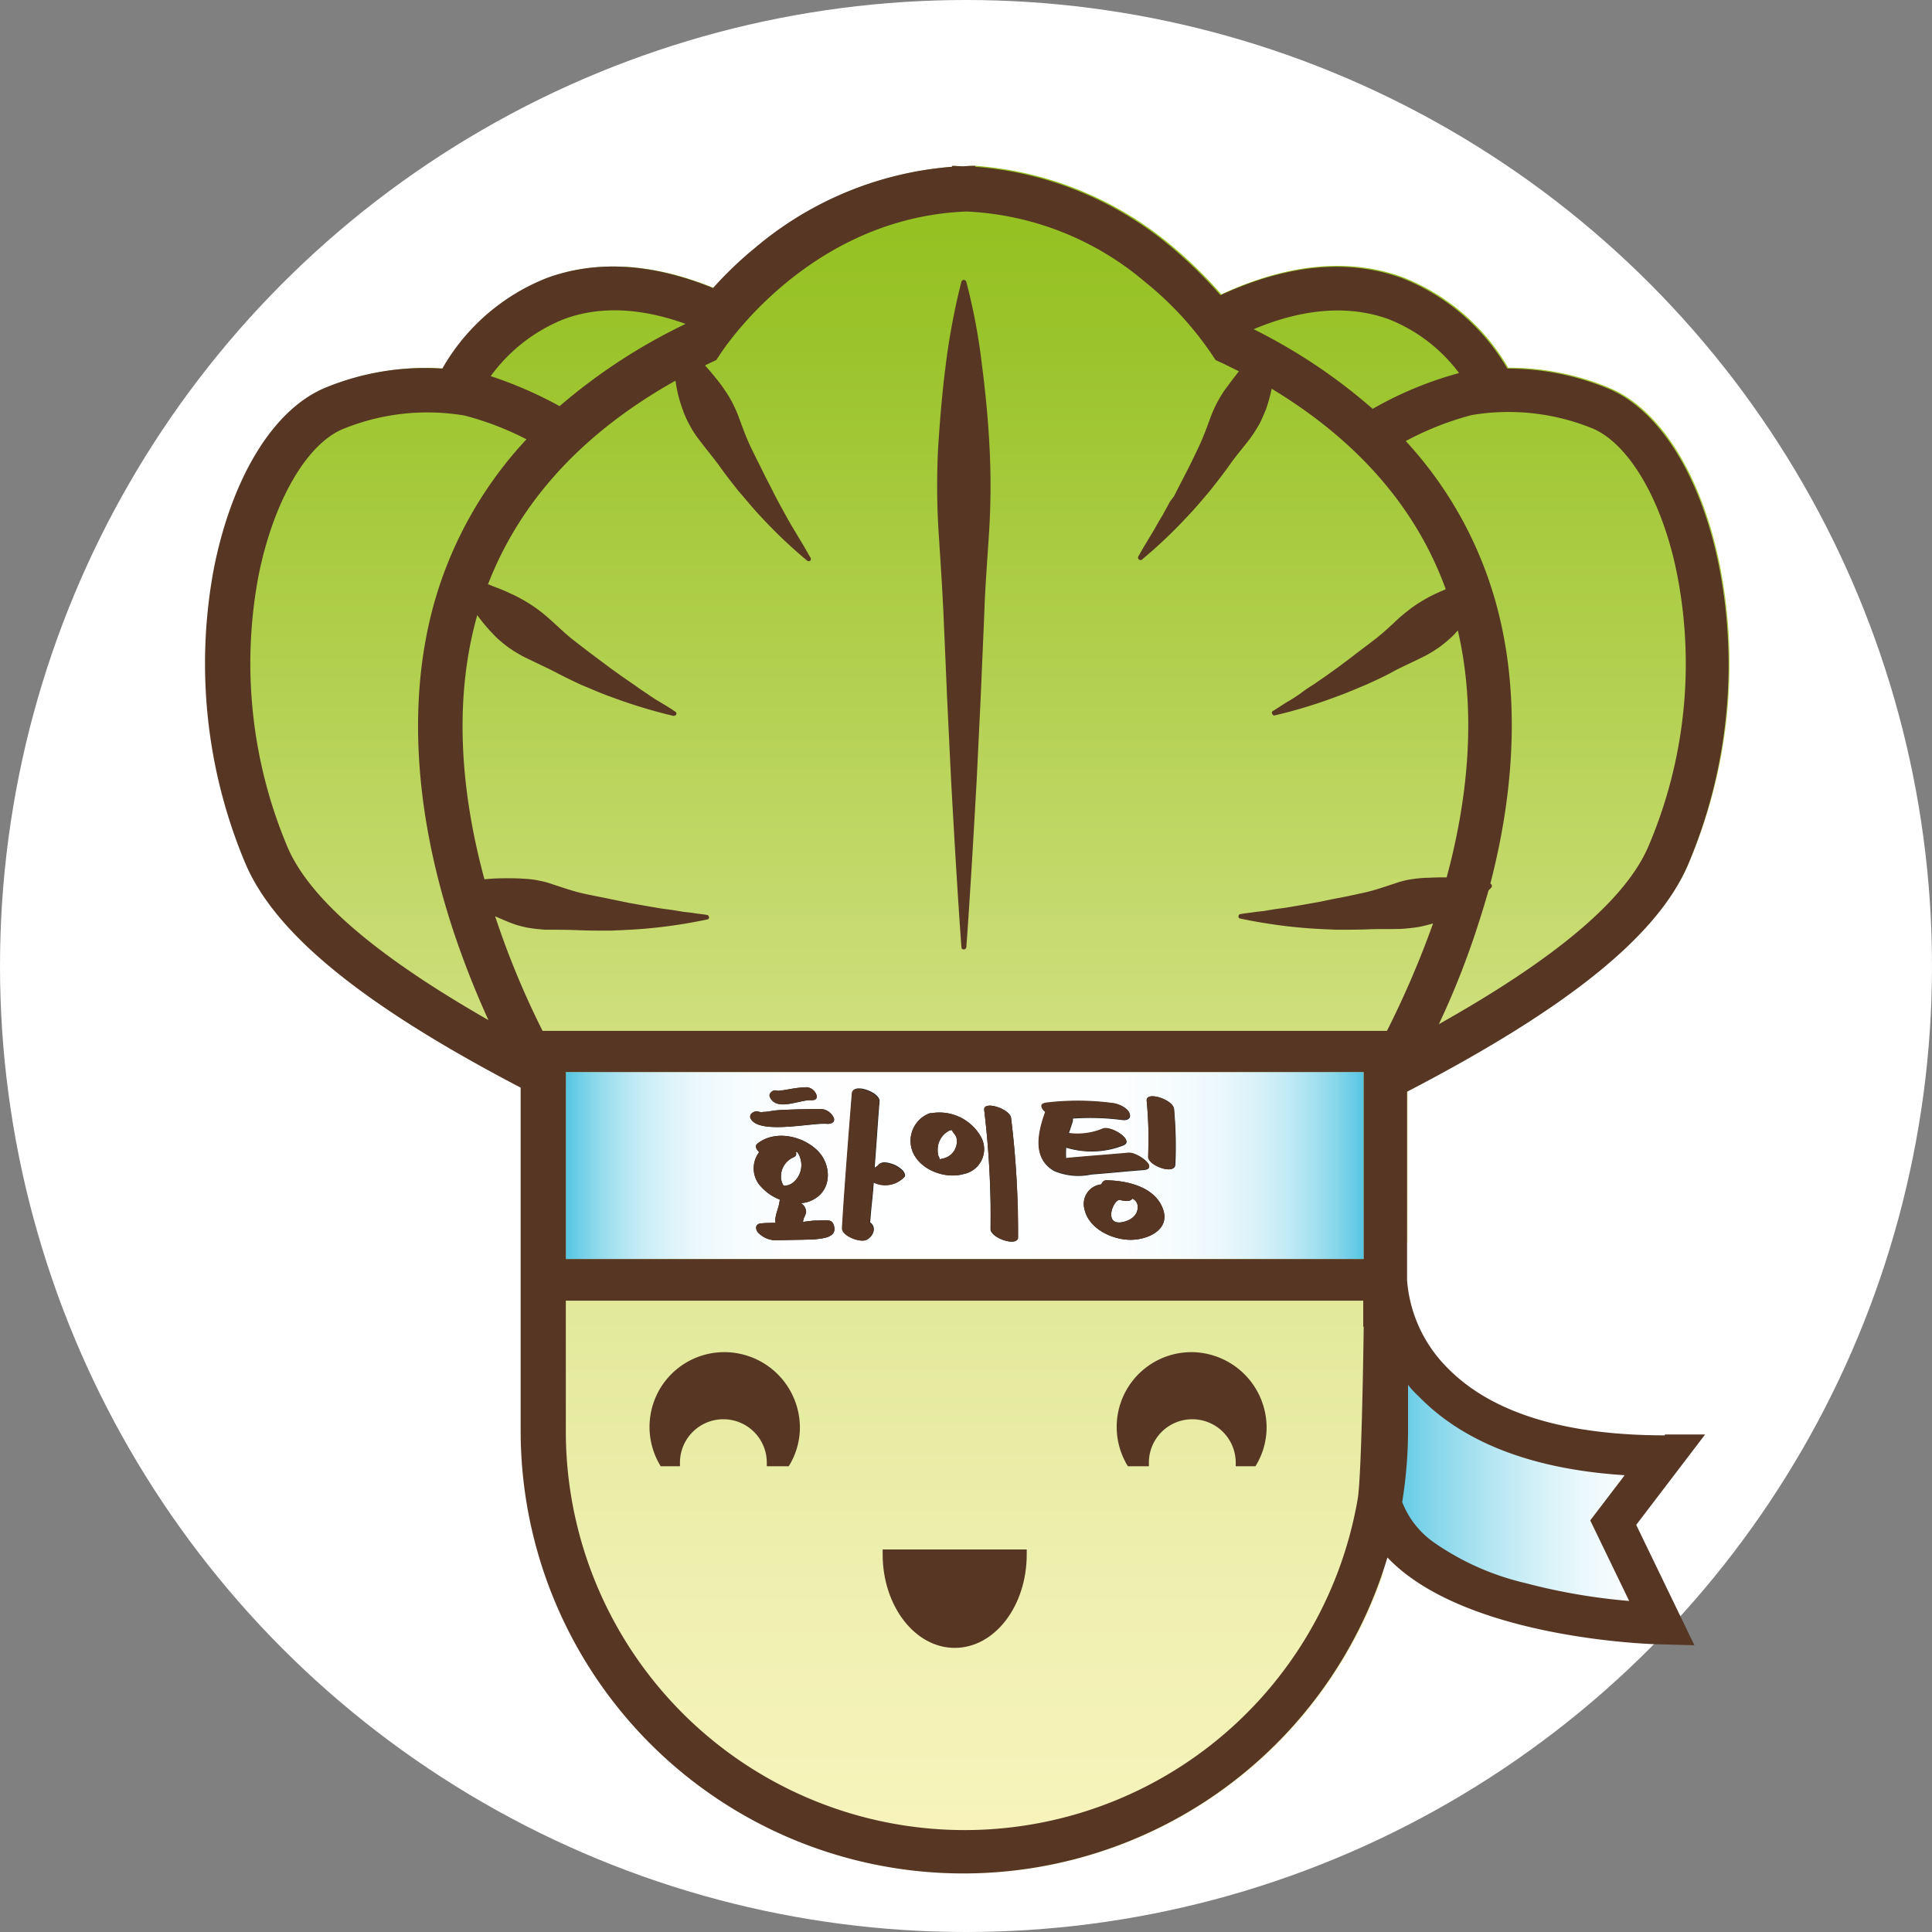 <svg xmlns="http://www.w3.org/2000/svg" xmlns:xlink="http://www.w3.org/1999/xlink" width="198" height="198" viewBox="0 0 198 198"><rect x="0" y="0" width="198" height="198" fill="#808080" stroke="none"/><defs><linearGradient id="a" y1="0.5" x2="1" y2="0.5" gradientUnits="objectBoundingBox"><stop offset="0.001" stop-color="#36bbdd"/><stop offset="0.067" stop-color="#4cc3e1"/><stop offset="0.245" stop-color="#82d5ea"/><stop offset="0.42" stop-color="#afe4f1"/><stop offset="0.586" stop-color="#d2f0f7"/><stop offset="0.742" stop-color="#ebf8fc"/><stop offset="0.884" stop-color="#fafdfe"/><stop offset="1" stop-color="#fff"/></linearGradient><linearGradient id="b" y1="0.5" x2="1" y2="0.5" gradientUnits="objectBoundingBox"><stop offset="0.006" stop-color="#36bbdd"/><stop offset="0.008" stop-color="#3abcde"/><stop offset="0.03" stop-color="#63cae5"/><stop offset="0.054" stop-color="#88d7eb"/><stop offset="0.08" stop-color="#a8e2f0"/><stop offset="0.109" stop-color="#c4ebf5"/><stop offset="0.142" stop-color="#daf2f9"/><stop offset="0.18" stop-color="#ebf8fc"/><stop offset="0.228" stop-color="#f6fcfe"/><stop offset="0.294" stop-color="#fdfeff"/><stop offset="0.479" stop-color="#fff"/><stop offset="0.682" stop-color="#fdfeff"/><stop offset="0.756" stop-color="#f6fcfe"/><stop offset="0.808" stop-color="#ebf8fc"/><stop offset="0.85" stop-color="#daf2f9"/><stop offset="0.887" stop-color="#c4ebf5"/><stop offset="0.919" stop-color="#a8e2f0"/><stop offset="0.948" stop-color="#88d7eb"/><stop offset="0.974" stop-color="#63cae5"/><stop offset="0.998" stop-color="#3abcde"/><stop offset="1" stop-color="#36bbdd"/></linearGradient><linearGradient id="c" x1="0.5" x2="0.5" y2="1" gradientUnits="objectBoundingBox"><stop offset="0" stop-color="#93c01f"/><stop offset="0.103" stop-color="#9bc42c"/><stop offset="0.294" stop-color="#b2d04f"/><stop offset="0.552" stop-color="#d5e287"/><stop offset="0.576" stop-color="#d9e48d"/><stop offset="0.669" stop-color="#e2e99b"/><stop offset="0.875" stop-color="#f2f1b4"/><stop offset="1" stop-color="#f8f4bd"/></linearGradient></defs><g transform="translate(-861 -126)"><circle cx="99" cy="99" r="99" transform="translate(861 126)" fill="#fff"/><g transform="translate(2831 -9191)"><path d="M337.147,452.374a33.126,33.126,0,0,0,27.745,13.391l-4.953,6.787,5.09,10.685S333.249,481.4,336,466.315C338.706,451.182,337.147,452.374,337.147,452.374Z" transform="translate(-2164.455 9000.586)" fill="url(#a)"/><rect width="84.932" height="24.03" transform="translate(-1913.753 9424.436)" fill="url(#b)"/><path d="M228.757,234.136c-1.834-9.31-6.1-16.188-11.373-18.39a26.8,26.8,0,0,0-10.364-2.064,21.7,21.7,0,0,0-10.777-9.264c-5.5-2.018-11.786-1.422-18.619,1.743a45.693,45.693,0,0,0-4.953-4.861,35.332,35.332,0,0,0-20.178-8.3h0a9.973,9.973,0,0,0-1.192.046c-.413,0-.825-.046-1.192-.046v.092a35.458,35.458,0,0,0-20.178,8.3,37.837,37.837,0,0,0-4.311,4.127c-6.191-2.522-11.878-2.889-16.968-1.055a21.312,21.312,0,0,0-10.777,9.309,26.783,26.783,0,0,0-12.015,1.972c-5.274,2.2-9.493,9.08-11.373,18.39A52.808,52.808,0,0,0,77.65,264.4c3.027,7.246,12.015,14.583,28.25,23.067v35.174a45.37,45.37,0,0,0,88.28,14.721v-2.843h1.192V323.975h1.192V303.292h.138V292.515h0v-4.724c16.6-8.622,25.773-16.051,28.846-23.388A52.066,52.066,0,0,0,228.757,234.136Zm-36.55,51.775v3.164h0v15.959H110.439V285.912l-.046-.046h81.813Z" transform="translate(-2022.45 9141)" fill="url(#c)"/><path d="M199.556,399.909c-.183-.413.367-.734.55-.688.092,0,.229.046.321.046h.046a1.01,1.01,0,0,1,.367-.046l.825-.138a10.666,10.666,0,0,1,1.7-.183,1.185,1.185,0,0,1,.963.78c.092.413-.275.55-.55.55C202.583,400.184,200.244,401.422,199.556,399.909Z" transform="translate(-2090.655 9029.524)" fill="#1d1d1b"/><path d="M195.239,404.749c-.229-.459.367-.78.642-.734a1.338,1.338,0,0,1,.413.092h.046a1.269,1.269,0,0,1,.413-.046l.963-.138c.642-.092,4.265-.183,4.907-.138a1.546,1.546,0,0,1,1.147.917c.138.459-.321.6-.642.6C201.706,405.116,196.111,406.445,195.239,404.749Z" transform="translate(-2088.31 9026.887)" fill="#1d1d1b"/><path d="M204.246,419.122c-.183-.963-.734-.688-2.018-.688-.138,0-.917.092-1.192.138.092-.6.183-.413.321-1.009a1.068,1.068,0,0,0-.55-.917,2.979,2.979,0,0,0,1.513-.5c1.743-1.1,1.559-3.577.183-4.907-1.559-1.513-4.357-2.11-6.145-.688-.275.229-.138.55.183.871a2.749,2.749,0,0,0-.046,3.256,5.136,5.136,0,0,0,2.155,1.605v.092c-.138.917-.321,1.009-.459,1.926a1.009,1.009,0,0,0,.046.367c-.459,0-.963,0-1.422.046-.6,0-.734.459-.413.917a2.567,2.567,0,0,0,1.926.825c1.284-.046,2.568-.046,3.852-.092C202.917,420.268,204.43,420.223,204.246,419.122Zm-4.173-4.632a1.488,1.488,0,0,1-1.055.367v-.046a1.746,1.746,0,0,1-.229-.688,2.126,2.126,0,0,1,1.238-2.155c.321-.138.367-.321.275-.55.092,0,.138.046.138,0a1.378,1.378,0,0,1,.275.5A2.307,2.307,0,0,1,200.073,414.49Z" transform="translate(-2088.741 9023.657)" fill="#1d1d1b"/><path d="M215.8,413.436c.229-4.173.963-13.162,1.009-13.8.092-1.1,2.843-.092,2.8.825-.183,2.247-.321,4.54-.5,6.787h.046c.046,0,.046,0,.092-.046s.183-.138.229-.183c.367-.5,1.147-.229,1.651-.046a2.937,2.937,0,0,1,.871.6c.092.092.321.459.183.642a2.689,2.689,0,0,1-3.164.55c-.138,1.926-.229,2.2-.367,4.127a.83.83,0,0,1,.367.825,1.323,1.323,0,0,1-.6.871C217.817,415.087,215.753,414.307,215.8,413.436Z" transform="translate(-2099.468 9029.389)" fill="#1d1d1b"/><path d="M238.183,406.887a4.888,4.888,0,0,0-5-2.293h-.138c-.046,0-.092.046-.138.046a3.017,3.017,0,0,0-1.7,3.76c.688,1.972,3.348,2.981,5.274,2.431A2.6,2.6,0,0,0,238.183,406.887Zm-3.76,2.339c-.046,0-.183.046-.367.092a3.643,3.643,0,0,0-.183-.413,3.027,3.027,0,0,1-.046-.642,2.173,2.173,0,0,1,1.284-1.926h.183c.092.275.367.459.459.78A1.787,1.787,0,0,1,234.423,409.226Z" transform="translate(-2107.728 9026.49)" fill="#1d1d1b"/><path d="M247.494,403.469c-.138-1.009,2.66-.138,2.752.825a90.248,90.248,0,0,1,.688,12.2c0,1.055-2.8.092-2.8-.826A91.012,91.012,0,0,0,247.494,403.469Z" transform="translate(-2116.626 9027.294)" fill="#1d1d1b"/><path d="M260.393,403.145c-.459-.413-.642-.871.183-.963a27.246,27.246,0,0,1,6.7.046c.55.046,1.559.459,1.743,1.055s-.367.734-.871.642a25.559,25.559,0,0,0-4.953-.138v.275l-.413,1.238a6.7,6.7,0,0,0,3.531-.459c.825-.321,3.256,1.192,2.064,1.7a8.894,8.894,0,0,1-5.87.229v.092a7.4,7.4,0,0,0,0,1.009c.183,0,.321-.046.5-.046,1.972-.183,3.944-.321,5.916-.5.871-.092,3.164,1.605,1.513,1.743-1.789.138-3.577.321-5.366.459a6.323,6.323,0,0,1-3.806-.367C259.017,407.868,259.659,405.163,260.393,403.145Z" transform="translate(-2123.241 9027.848)" fill="#1d1d1b"/><path d="M277.849,422.589c-.825-2.2-3.577-2.843-5.687-2.889a.535.535,0,0,0-.6.413,2.014,2.014,0,0,0-1.743,2.522c.413,2.018,2.843,3.164,4.724,3.164C276.336,425.8,278.674,424.745,277.849,422.589Zm-4.036,1.376c-2.155.5-1.009-2.431-.321-2.247.321.092,1.009.229,1.238-.138a.9.9,0,0,1,.55.871C275.281,423.323,274.547,423.782,273.813,423.965Z" transform="translate(-2128.683 9018.263)" fill="#1d1d1b"/><path d="M283.8,401.369c-.092-1.009,2.66-.138,2.8.825a39.892,39.892,0,0,1,.138,5.732c-.046,1.1-2.8.092-2.752-.825A47.891,47.891,0,0,0,283.8,401.369Z" transform="translate(-2136.282 9028.432)" fill="#1d1d1b"/><g transform="translate(-1949 9334)"><path d="M284.759,458.1a7.662,7.662,0,0,0-6.512,11.694H280.4v-.367a4.448,4.448,0,1,1,8.9,0v.367h2.018a7.54,7.54,0,0,0,1.146-4.036A7.742,7.742,0,0,0,284.759,458.1Z" transform="translate(-183.657 -336.526)" fill="#573724"/><path d="M224.8,502.2v.5c0,5.274,3.3,9.585,7.383,9.585s7.383-4.265,7.383-9.585v-.5Z" transform="translate(-155.342 -360.402)" fill="#573724"/><path d="M180.359,458.1a7.662,7.662,0,0,0-6.512,11.694h1.972v-.367a4.448,4.448,0,1,1,8.9,0v.367h2.247a7.539,7.539,0,0,0,1.146-4.036A7.751,7.751,0,0,0,180.359,458.1Z" transform="translate(-127.134 -336.526)" fill="#573724"/><path d="M237.635,252.789l.367,8.53.413,8.53c.321,5.687.642,11.373,1.055,17.014a.217.217,0,0,0,.229.229.257.257,0,0,0,.275-.229c.413-5.687.734-11.373,1.055-17.014l.413-8.53.367-8.53c.092-2.843.321-5.687.5-8.53a75.614,75.614,0,0,0,.046-8.53c-.138-2.843-.413-5.687-.78-8.53a61.977,61.977,0,0,0-1.605-8.53.358.358,0,0,0-.183-.183.261.261,0,0,0-.321.183,69.713,69.713,0,0,0-1.605,8.53c-.367,2.843-.6,5.687-.78,8.53a75.6,75.6,0,0,0,.046,8.53C237.314,247.1,237.5,249.946,237.635,252.789Z" transform="translate(-161.939 -206.792)" fill="#573724"/><path d="M203.821,400.23c-1.238-.092-3.577,1.192-4.265-.321-.183-.413.367-.734.55-.688.092,0,.229.046.321.046h.046a1.009,1.009,0,0,1,.367-.046l.825-.138a10.662,10.662,0,0,1,1.7-.183,1.185,1.185,0,0,1,.963.78C204.509,400.138,204.1,400.276,203.821,400.23Z" transform="translate(-141.655 -304.475)" fill="#573724"/><path d="M203.127,405.253c-1.422-.138-7.017,1.192-7.888-.5-.229-.459.367-.78.642-.734a1.338,1.338,0,0,1,.413.092h.046a1.269,1.269,0,0,1,.413-.046l.963-.138c.642-.092,4.265-.183,4.907-.138a1.546,1.546,0,0,1,1.147.917C203.907,405.161,203.448,405.3,203.127,405.253Z" transform="translate(-139.31 -307.114)" fill="#573724"/><path d="M222.074,408.308a2.689,2.689,0,0,1-3.164.55c-.138,1.926-.229,2.2-.367,4.127a.83.83,0,0,1,.367.825,1.324,1.324,0,0,1-.6.871c-.6.459-2.66-.321-2.614-1.147.229-4.173.963-13.162,1.009-13.8.092-1.1,2.843-.092,2.8.826-.183,2.247-.321,4.54-.5,6.787h.046c.046,0,.046,0,.092-.046s.183-.138.229-.183c.367-.5,1.146-.229,1.651-.046a2.938,2.938,0,0,1,.871.6C221.982,407.758,222.211,408.124,222.074,408.308Z" transform="translate(-150.414 -304.665)" fill="#573724"/><path d="M204.246,419.122c-.183-.963-.734-.688-2.018-.688-.138,0-.917.092-1.192.138.092-.6.183-.413.321-1.009a1.068,1.068,0,0,0-.55-.917,2.979,2.979,0,0,0,1.513-.5c1.743-1.1,1.559-3.577.183-4.907-1.559-1.513-4.357-2.11-6.145-.688-.275.229-.138.55.183.871a2.749,2.749,0,0,0-.046,3.256,5.136,5.136,0,0,0,2.155,1.605v.092c-.138.917-.321,1.009-.459,1.926a1.009,1.009,0,0,0,.046.367c-.459,0-.963,0-1.422.046-.6,0-.734.459-.413.917a2.567,2.567,0,0,0,1.926.825c1.284-.046,2.568-.046,3.852-.092C202.917,420.268,204.43,420.223,204.246,419.122Zm-4.173-4.632a1.488,1.488,0,0,1-1.055.367v-.046a1.746,1.746,0,0,1-.229-.688,2.126,2.126,0,0,1,1.238-2.155c.321-.138.367-.321.275-.55.092,0,.138.046.138,0a1.378,1.378,0,0,1,.275.5A2.307,2.307,0,0,1,200.073,414.49Z" transform="translate(-139.741 -310.343)" fill="#573724"/><path d="M238.183,406.887a4.888,4.888,0,0,0-5-2.293h-.138c-.046,0-.092.046-.138.046a3.017,3.017,0,0,0-1.7,3.76c.688,1.972,3.348,2.981,5.274,2.431A2.6,2.6,0,0,0,238.183,406.887Zm-3.76,2.339c-.046,0-.183.046-.367.092a3.643,3.643,0,0,0-.183-.413,3.027,3.027,0,0,1-.046-.642,2.173,2.173,0,0,1,1.284-1.926h.183c.092.275.367.459.459.78A1.787,1.787,0,0,1,234.423,409.226Z" transform="translate(-158.728 -307.509)" fill="#573724"/><path d="M250.98,416.493c0,1.055-2.8.092-2.8-.826a98.389,98.389,0,0,0-.688-12.2c-.138-1.009,2.66-.138,2.752.825A98.957,98.957,0,0,1,250.98,416.493Z" transform="translate(-167.626 -306.706)" fill="#573724"/><path d="M270.388,408.961c-1.789.138-3.577.321-5.366.459a6.324,6.324,0,0,1-3.806-.367c-2.293-1.238-1.651-3.944-.917-6.008-.459-.413-.642-.871.183-.963a27.243,27.243,0,0,1,6.7.046c.55.046,1.559.459,1.743,1.055s-.367.734-.871.642a25.559,25.559,0,0,0-4.953-.138v.275l-.413,1.238a6.7,6.7,0,0,0,3.531-.459c.825-.321,3.256,1.192,2.064,1.7a8.894,8.894,0,0,1-5.87.229v.092a7.4,7.4,0,0,0,0,1.009c.183,0,.321-.046.5-.046,1.972-.183,3.944-.321,5.916-.5C269.746,407.126,272.039,408.823,270.388,408.961Z" transform="translate(-174.193 -306.098)" fill="#573724"/><path d="M286.687,407.927c-.046,1.1-2.8.092-2.752-.825a39.9,39.9,0,0,0-.138-5.732c-.092-1.009,2.66-.138,2.8.825A47.682,47.682,0,0,1,286.687,407.927Z" transform="translate(-187.282 -305.569)" fill="#573724"/><path d="M277.849,422.589c-.825-2.2-3.577-2.843-5.687-2.889a.535.535,0,0,0-.6.413,2.014,2.014,0,0,0-1.743,2.522c.413,2.018,2.843,3.164,4.724,3.164C276.336,425.8,278.674,424.745,277.849,422.589Zm-4.036,1.376c-2.155.5-1.009-2.431-.321-2.247.321.092,1.009.229,1.238-.138a.9.9,0,0,1,.55.871C275.281,423.323,274.547,423.782,273.813,423.965Z" transform="translate(-179.682 -315.736)" fill="#573724"/><path d="M222.962,323.1c-10.227,0-17.7-2.293-22.2-6.833a14.226,14.226,0,0,1-4.219-9.08V292.607h0v-4.724c16.6-8.622,25.773-16.051,28.846-23.388a52.5,52.5,0,0,0,3.164-30.267c-1.834-9.309-6.1-16.188-11.373-18.39a26.8,26.8,0,0,0-10.364-2.064,21.7,21.7,0,0,0-10.777-9.264c-5.5-2.018-11.786-1.422-18.619,1.743a45.7,45.7,0,0,0-4.953-4.861,35.332,35.332,0,0,0-20.178-8.3V193a9.973,9.973,0,0,0-1.192.046c-.413,0-.825-.046-1.192-.046v.092a35.458,35.458,0,0,0-20.178,8.3,37.836,37.836,0,0,0-4.311,4.127c-6.191-2.522-11.878-2.889-16.968-1.055a21.312,21.312,0,0,0-10.777,9.309,26.783,26.783,0,0,0-12.015,1.972c-5.274,2.2-9.493,9.08-11.373,18.39A52.808,52.808,0,0,0,77.45,264.4c3.027,7.246,12.015,14.583,28.25,23.067v35.174a45.364,45.364,0,0,0,88.83,12.978c7.888,8.3,26.965,8.9,27.974,8.9l3.485.092-5.962-12.336,7.062-9.264h-4.127ZM215.579,219.92c3.76,1.605,7.2,7.521,8.667,15.088a47.636,47.636,0,0,1-2.935,27.653c-2.293,5.457-9.355,11.465-21.508,18.3a84.2,84.2,0,0,0,3.715-9.264c.5-1.513.963-2.981,1.376-4.448l.275-.275c.046-.046.046-.046.046-.092a.237.237,0,0,0-.138-.321c2.752-10.594,2.935-20.591.459-29.167A40.371,40.371,0,0,0,196.41,221.2a31.055,31.055,0,0,1,6.741-2.66A22.806,22.806,0,0,1,215.579,219.92Zm-21-11.236a16.586,16.586,0,0,1,7.292,5.549,37.334,37.334,0,0,0-8.851,3.669,57.154,57.154,0,0,0-12.2-8.163C185.954,207.583,190.585,207.262,194.575,208.684Zm-84.382,0c3.623-1.33,7.8-1.146,12.382.5l-.046.046a58.639,58.639,0,0,0-12.841,8.392,41.86,41.86,0,0,0-7.062-3.073A17.113,17.113,0,0,1,110.193,208.684ZM81.761,262.707a48.474,48.474,0,0,1-2.935-27.653c1.513-7.613,4.907-13.529,8.667-15.088a22.871,22.871,0,0,1,12.474-1.376,30.839,30.839,0,0,1,6.329,2.431,40.868,40.868,0,0,0-9.355,16.418c-2.889,9.952-2.2,21.829,1.972,34.3a92.891,92.891,0,0,0,3.485,8.805C90.795,273.9,84.008,268.072,81.761,262.707ZM192.1,311.96s-.183,14.767-.6,17.564a40.874,40.874,0,0,1-81.171-6.833V309.3h81.722v2.66Zm0-26.048v3.164h0v15.959H110.331V285.912l-.046-.046H192.1Zm2.385-4.265H107.946a86.634,86.634,0,0,1-4.861-11.74c.642.275,1.238.55,1.88.78a10.324,10.324,0,0,0,1.605.413c.55.092,1.1.138,1.651.183,1.1,0,2.247,0,3.348.046s2.2.046,3.348.046c1.1-.046,2.2-.092,3.348-.183a52.563,52.563,0,0,0,6.558-.963.2.2,0,0,0,.183-.183c0-.138-.092-.275-.183-.275h0c-.55-.092-1.1-.138-1.605-.229l-.825-.092-.825-.138c-.55-.092-1.055-.138-1.605-.229l-1.605-.275-.78-.138-.78-.138-1.559-.321c-1.055-.229-2.11-.413-3.118-.642-1.055-.229-2.064-.6-3.073-.917a9.286,9.286,0,0,0-1.513-.413,9.038,9.038,0,0,0-1.559-.183c-.55-.046-1.055-.046-1.605-.046s-1.1,0-1.651.046c-.229,0-.5.046-.734.046-2.2-8.117-3.348-17.794-.734-27.057a19.175,19.175,0,0,0,1.972,2.293,14.269,14.269,0,0,0,1.284,1.055,14.7,14.7,0,0,0,1.422.871c1.009.5,2.018.963,3.027,1.467.963.5,1.972,1.009,2.981,1.468,1.009.413,2.018.871,3.073,1.238a52.787,52.787,0,0,0,6.329,1.926.337.337,0,0,0,.275-.092.221.221,0,0,0-.046-.321h0c-.459-.321-.917-.6-1.376-.871l-.688-.413-.688-.459c-.459-.321-.917-.6-1.33-.917l-1.33-.917-.642-.459-.642-.459-1.284-.963c-.871-.642-1.7-1.284-2.522-1.926s-1.605-1.422-2.385-2.11a15.372,15.372,0,0,0-2.568-1.88,13.816,13.816,0,0,0-1.422-.734,14.986,14.986,0,0,0-1.513-.642c-.275-.092-.55-.229-.825-.321,3.3-8.53,9.722-15.546,19.215-20.866a13.727,13.727,0,0,0,.78,3.073,9.007,9.007,0,0,0,.688,1.513,9.382,9.382,0,0,0,.917,1.422c.688.917,1.376,1.743,2.064,2.66.642.917,1.33,1.789,2.018,2.66.734.825,1.422,1.7,2.2,2.522a50.438,50.438,0,0,0,4.815,4.586.3.3,0,0,0,.275.046c.138-.046.138-.229.092-.321h0c-.275-.459-.55-.963-.825-1.422l-.413-.688-.413-.688c-.275-.459-.55-.917-.825-1.422l-.78-1.422-.367-.688-.367-.734-.734-1.422c-.459-.963-.963-1.926-1.422-2.889s-.825-1.972-1.192-2.981a14.167,14.167,0,0,0-.642-1.468,10.919,10.919,0,0,0-.825-1.376,13.389,13.389,0,0,0-.963-1.284c-.321-.413-.688-.825-1.055-1.238l.55-.275.6-.275.367-.55c.092-.138,8.9-14.033,25.269-14.675a30.363,30.363,0,0,1,18.344,7.246,33.924,33.924,0,0,1,6.833,7.429l.367.55.6.275c.6.275,1.192.6,1.789.871-.183.229-.321.413-.5.642-.321.413-.642.871-.963,1.284a13.649,13.649,0,0,0-.825,1.376,14.167,14.167,0,0,0-.642,1.468c-.367,1.009-.734,2.018-1.192,2.981s-.917,1.926-1.422,2.889l-.734,1.422-.367.734-.413.55-.78,1.422c-.275.459-.55.917-.825,1.422l-.413.688-.413.688c-.275.459-.55.917-.826,1.422h0a.216.216,0,0,0,.046.275.227.227,0,0,0,.321.046,50.431,50.431,0,0,0,4.815-4.586c.78-.825,1.468-1.651,2.2-2.522.688-.871,1.376-1.743,2.018-2.66s1.376-1.743,2.064-2.66a15.061,15.061,0,0,0,.917-1.422c.275-.5.459-1.009.688-1.513a16.583,16.583,0,0,0,.6-2.155c8.805,5.32,14.813,12.2,17.839,20.545-.275.138-.55.229-.825.367a13.817,13.817,0,0,0-1.422.734,13.28,13.28,0,0,0-1.33.871c-.413.321-.825.642-1.238,1.009-.78.734-1.559,1.467-2.385,2.11s-1.7,1.284-2.522,1.926l-1.284.963-.642.459-.642.459-1.33.917a13.642,13.642,0,0,0-1.33.917l-.688.459-.688.413c-.459.275-.917.6-1.376.871h0a.2.2,0,0,0-.092.275c.046.138.183.229.275.183a50.362,50.362,0,0,0,6.329-1.926c1.055-.367,2.064-.825,3.073-1.238,1.009-.459,2.018-.917,2.981-1.468,1.009-.5,2.018-.963,3.027-1.467a14.71,14.71,0,0,0,1.422-.871,14.28,14.28,0,0,0,1.284-1.055,8.805,8.805,0,0,0,.642-.688c2.018,8.713.917,17.7-1.146,25.315h-.688c-.55,0-1.055.046-1.605.046-.55.046-1.055.092-1.559.183a9.286,9.286,0,0,0-1.513.413c-1.009.321-2.018.688-3.073.917s-2.064.459-3.118.642l-1.559.321-.78.138-.78.138-1.605.275c-.55.092-1.055.138-1.605.229l-.825.138-.825.092c-.55.092-1.1.138-1.605.229h0a.2.2,0,0,0-.183.183.2.2,0,0,0,.183.275A52.569,52.569,0,0,0,186,271.1c1.1.092,2.2.138,3.348.183,1.1,0,2.2,0,3.348-.046,1.1-.046,2.247,0,3.348-.046.55-.046,1.1-.092,1.651-.183.5-.092,1.009-.229,1.513-.367A97.7,97.7,0,0,1,194.483,281.647Zm14.171,56.591a27.177,27.177,0,0,1-9.31-4.127,9.054,9.054,0,0,1-3.3-4.173,47.285,47.285,0,0,0,.6-7.246v-4.769a8.928,8.928,0,0,0,1.1,1.192c4.632,4.769,11.74,7.475,21.1,8.071l-3.531,4.632,3.99,8.255A61.7,61.7,0,0,1,208.654,338.237Z" transform="translate(-73.341 -193)" fill="#573724"/></g></g></g></svg>